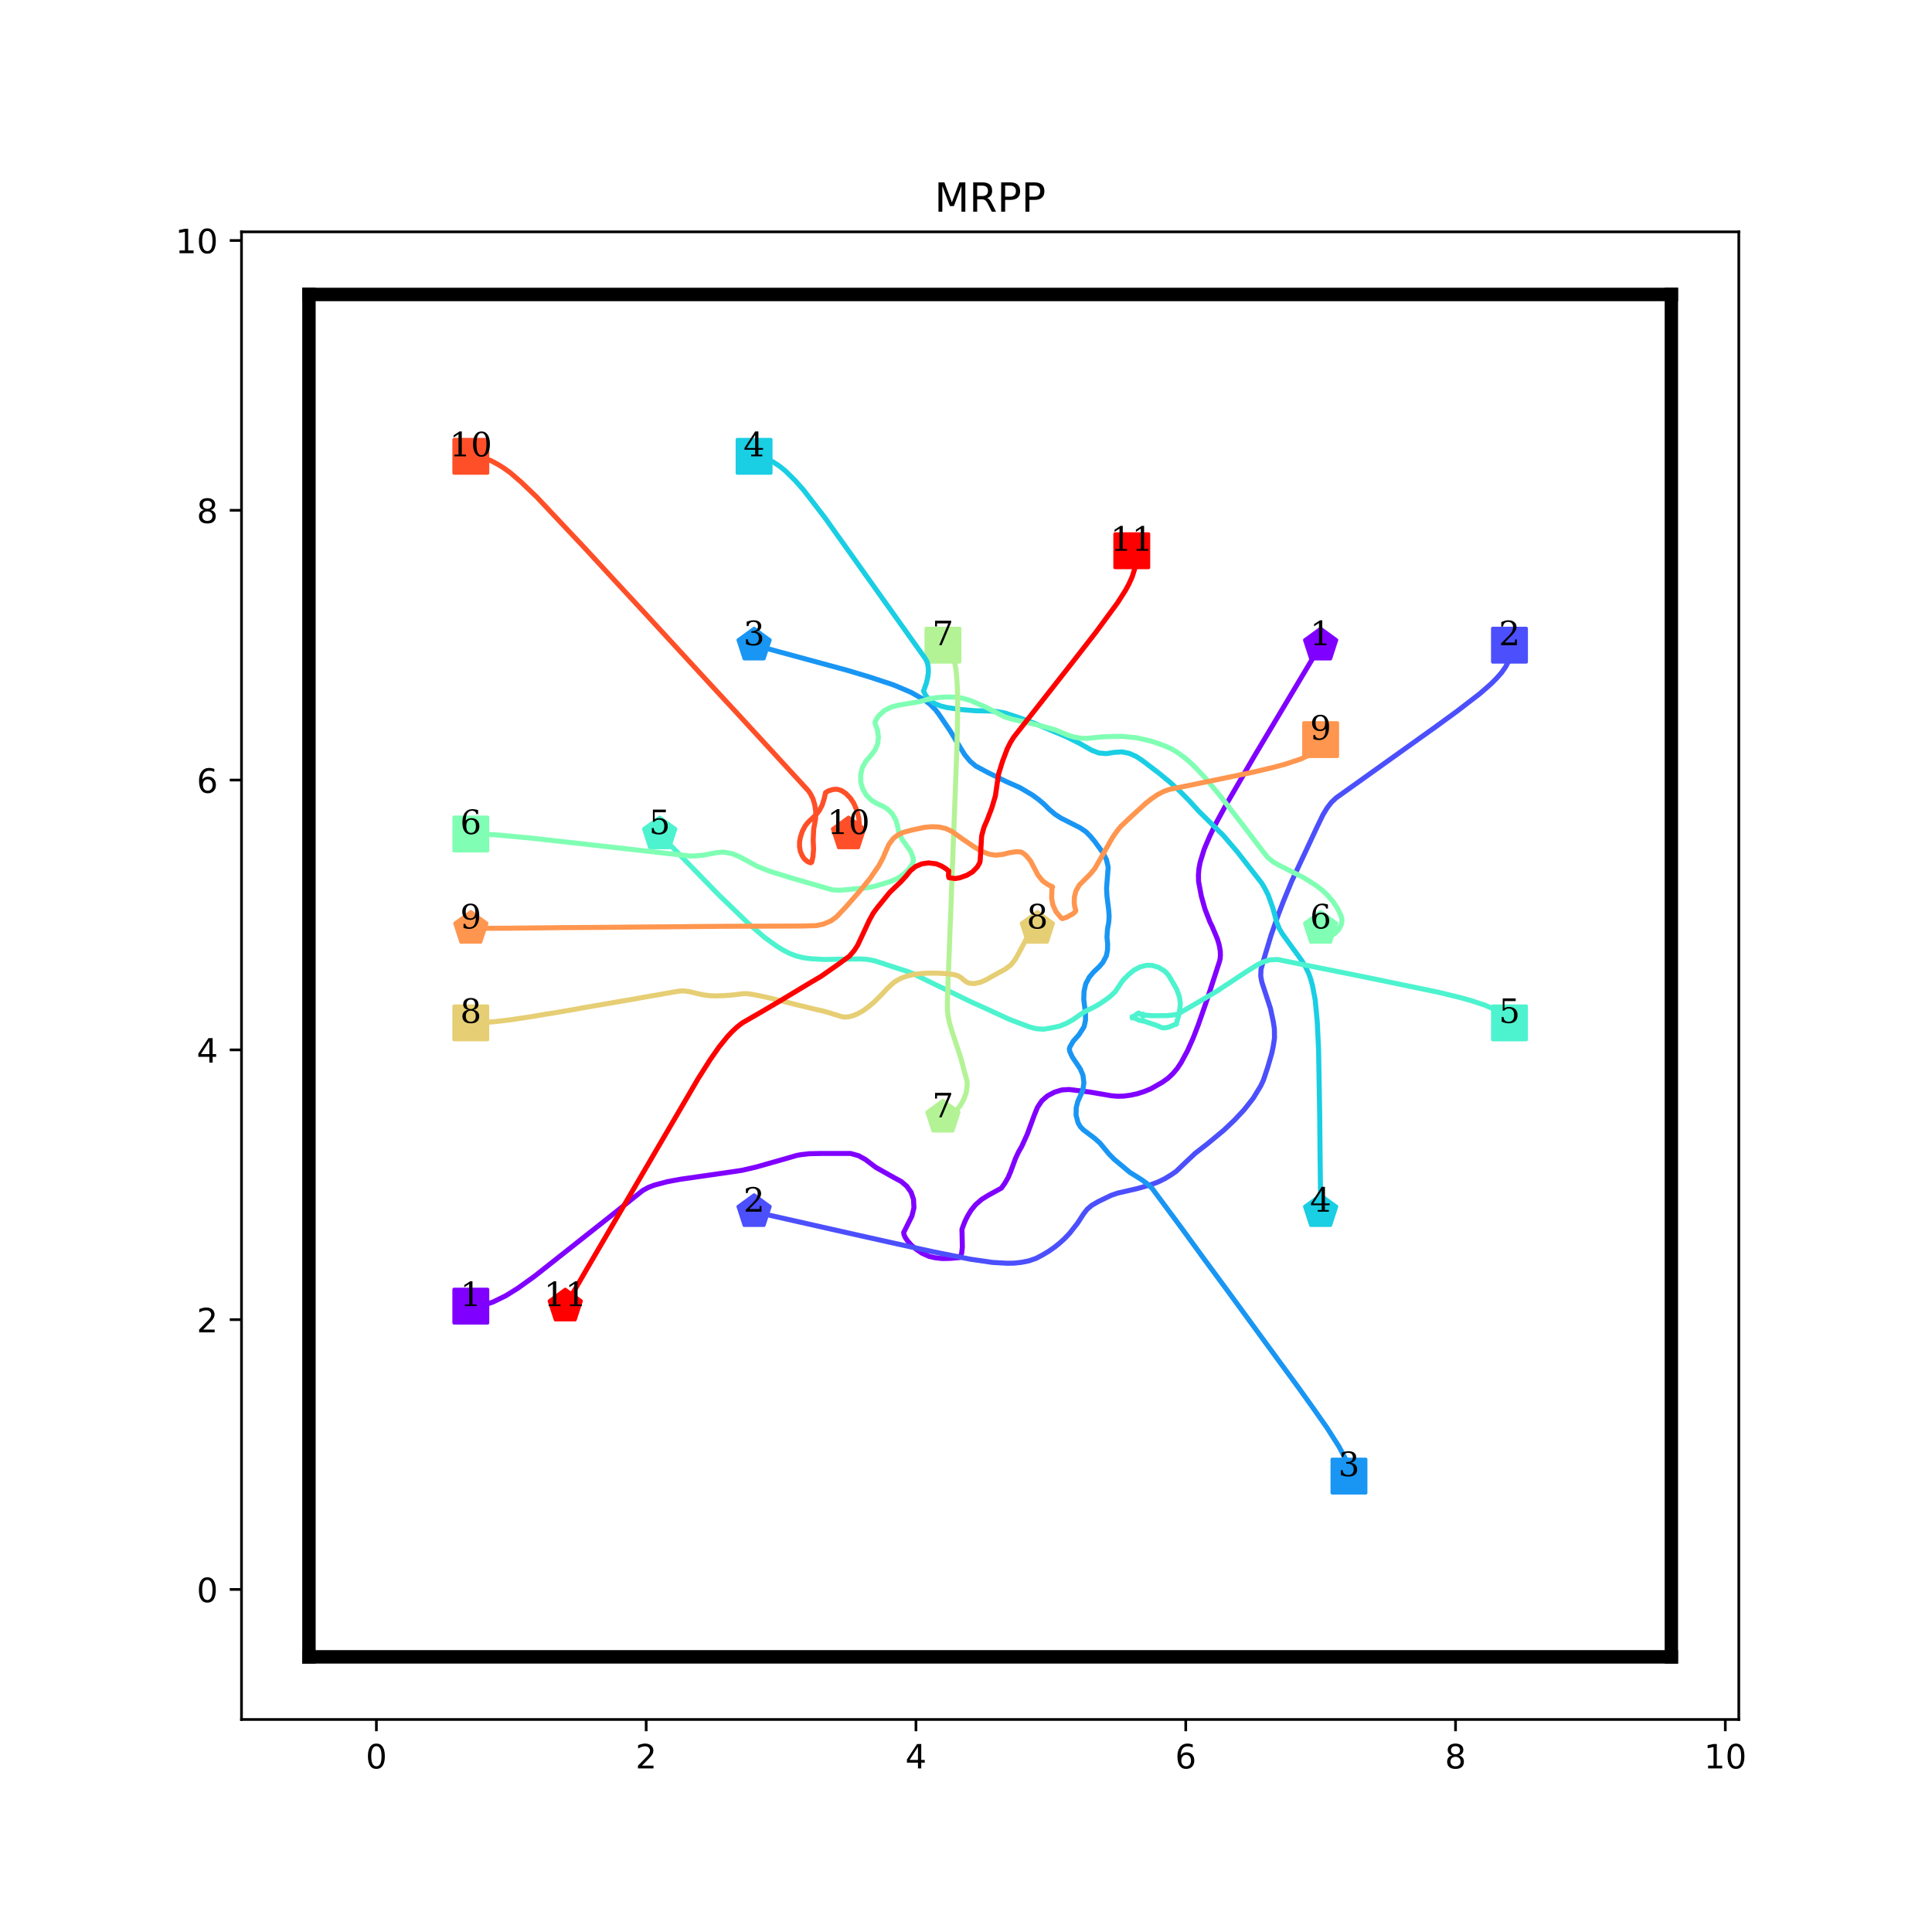 <?xml version="1.0" encoding="utf-8" standalone="no"?>
<!DOCTYPE svg PUBLIC "-//W3C//DTD SVG 1.1//EN"
  "http://www.w3.org/Graphics/SVG/1.1/DTD/svg11.dtd">
<!-- Created with matplotlib (http://matplotlib.org/) -->
<svg height="576pt" version="1.1" viewBox="0 0 576 576" width="576pt" xmlns="http://www.w3.org/2000/svg" xmlns:xlink="http://www.w3.org/1999/xlink">
 <defs>
  <style type="text/css">
*{stroke-linecap:butt;stroke-linejoin:round;}
  </style>
 </defs>
 <g id="figure_1">
  <g id="patch_1">
   <path d="M 0 576 
L 576 576 
L 576 0 
L 0 0 
z
" style="fill:#ffffff;"/>
  </g>
  <g id="axes_1">
   <g id="patch_2">
    <path d="M 72 512.64 
L 518.4 512.64 
L 518.4 69.12 
L 72 69.12 
z
" style="fill:#ffffff;"/>
   </g>
   <g id="matplotlib.axis_1">
    <g id="xtick_1">
     <g id="line2d_1">
      <defs>
       <path d="M 0 0 
L 0 3.5 
" id="me607448fb9" style="stroke:#000000;stroke-width:0.8;"/>
      </defs>
      <g>
       <use style="stroke:#000000;stroke-width:0.8;" x="112.216" xlink:href="#me607448fb9" y="512.64"/>
      </g>
     </g>
     <g id="text_1">
      <!-- 0 -->
      <defs>
       <path d="M 31.781 66.406 
Q 24.172 66.406 20.328 58.906 
Q 16.5 51.422 16.5 36.375 
Q 16.5 21.391 20.328 13.891 
Q 24.172 6.391 31.781 6.391 
Q 39.453 6.391 43.281 13.891 
Q 47.125 21.391 47.125 36.375 
Q 47.125 51.422 43.281 58.906 
Q 39.453 66.406 31.781 66.406 
z
M 31.781 74.219 
Q 44.047 74.219 50.516 64.516 
Q 56.984 54.828 56.984 36.375 
Q 56.984 17.969 50.516 8.266 
Q 44.047 -1.422 31.781 -1.422 
Q 19.531 -1.422 13.062 8.266 
Q 6.594 17.969 6.594 36.375 
Q 6.594 54.828 13.062 64.516 
Q 19.531 74.219 31.781 74.219 
z
" id="DejaVuSans-30"/>
      </defs>
      <g transform="translate(109.035 527.238)scale(0.1 -0.1)">
       <use xlink:href="#DejaVuSans-30"/>
      </g>
     </g>
    </g>
    <g id="xtick_2">
     <g id="line2d_2">
      <g>
       <use style="stroke:#000000;stroke-width:0.8;" x="192.649" xlink:href="#me607448fb9" y="512.64"/>
      </g>
     </g>
     <g id="text_2">
      <!-- 2 -->
      <defs>
       <path d="M 19.188 8.297 
L 53.609 8.297 
L 53.609 0 
L 7.328 0 
L 7.328 8.297 
Q 12.938 14.109 22.625 23.891 
Q 32.328 33.688 34.812 36.531 
Q 39.547 41.844 41.422 45.531 
Q 43.312 49.219 43.312 52.781 
Q 43.312 58.594 39.234 62.25 
Q 35.156 65.922 28.609 65.922 
Q 23.969 65.922 18.812 64.312 
Q 13.672 62.703 7.812 59.422 
L 7.812 69.391 
Q 13.766 71.781 18.938 73 
Q 24.125 74.219 28.422 74.219 
Q 39.75 74.219 46.484 68.547 
Q 53.219 62.891 53.219 53.422 
Q 53.219 48.922 51.531 44.891 
Q 49.859 40.875 45.406 35.406 
Q 44.188 33.984 37.641 27.219 
Q 31.109 20.453 19.188 8.297 
z
" id="DejaVuSans-32"/>
      </defs>
      <g transform="translate(189.467 527.238)scale(0.1 -0.1)">
       <use xlink:href="#DejaVuSans-32"/>
      </g>
     </g>
    </g>
    <g id="xtick_3">
     <g id="line2d_3">
      <g>
       <use style="stroke:#000000;stroke-width:0.8;" x="273.081" xlink:href="#me607448fb9" y="512.64"/>
      </g>
     </g>
     <g id="text_3">
      <!-- 4 -->
      <defs>
       <path d="M 37.797 64.312 
L 12.891 25.391 
L 37.797 25.391 
z
M 35.203 72.906 
L 47.609 72.906 
L 47.609 25.391 
L 58.016 25.391 
L 58.016 17.188 
L 47.609 17.188 
L 47.609 0 
L 37.797 0 
L 37.797 17.188 
L 4.891 17.188 
L 4.891 26.703 
z
" id="DejaVuSans-34"/>
      </defs>
      <g transform="translate(269.9 527.238)scale(0.1 -0.1)">
       <use xlink:href="#DejaVuSans-34"/>
      </g>
     </g>
    </g>
    <g id="xtick_4">
     <g id="line2d_4">
      <g>
       <use style="stroke:#000000;stroke-width:0.8;" x="353.514" xlink:href="#me607448fb9" y="512.64"/>
      </g>
     </g>
     <g id="text_4">
      <!-- 6 -->
      <defs>
       <path d="M 33.016 40.375 
Q 26.375 40.375 22.484 35.828 
Q 18.609 31.297 18.609 23.391 
Q 18.609 15.531 22.484 10.953 
Q 26.375 6.391 33.016 6.391 
Q 39.656 6.391 43.531 10.953 
Q 47.406 15.531 47.406 23.391 
Q 47.406 31.297 43.531 35.828 
Q 39.656 40.375 33.016 40.375 
z
M 52.594 71.297 
L 52.594 62.312 
Q 48.875 64.062 45.094 64.984 
Q 41.312 65.922 37.594 65.922 
Q 27.828 65.922 22.672 59.328 
Q 17.531 52.734 16.797 39.406 
Q 19.672 43.656 24.016 45.922 
Q 28.375 48.188 33.594 48.188 
Q 44.578 48.188 50.953 41.516 
Q 57.328 34.859 57.328 23.391 
Q 57.328 12.156 50.688 5.359 
Q 44.047 -1.422 33.016 -1.422 
Q 20.359 -1.422 13.672 8.266 
Q 6.984 17.969 6.984 36.375 
Q 6.984 53.656 15.188 63.938 
Q 23.391 74.219 37.203 74.219 
Q 40.922 74.219 44.703 73.484 
Q 48.484 72.75 52.594 71.297 
z
" id="DejaVuSans-36"/>
      </defs>
      <g transform="translate(350.332 527.238)scale(0.1 -0.1)">
       <use xlink:href="#DejaVuSans-36"/>
      </g>
     </g>
    </g>
    <g id="xtick_5">
     <g id="line2d_5">
      <g>
       <use style="stroke:#000000;stroke-width:0.8;" x="433.946" xlink:href="#me607448fb9" y="512.64"/>
      </g>
     </g>
     <g id="text_5">
      <!-- 8 -->
      <defs>
       <path d="M 31.781 34.625 
Q 24.75 34.625 20.719 30.859 
Q 16.703 27.094 16.703 20.516 
Q 16.703 13.922 20.719 10.156 
Q 24.75 6.391 31.781 6.391 
Q 38.812 6.391 42.859 10.172 
Q 46.922 13.969 46.922 20.516 
Q 46.922 27.094 42.891 30.859 
Q 38.875 34.625 31.781 34.625 
z
M 21.922 38.812 
Q 15.578 40.375 12.031 44.719 
Q 8.5 49.078 8.5 55.328 
Q 8.5 64.062 14.719 69.141 
Q 20.953 74.219 31.781 74.219 
Q 42.672 74.219 48.875 69.141 
Q 55.078 64.062 55.078 55.328 
Q 55.078 49.078 51.531 44.719 
Q 48 40.375 41.703 38.812 
Q 48.828 37.156 52.797 32.312 
Q 56.781 27.484 56.781 20.516 
Q 56.781 9.906 50.312 4.234 
Q 43.844 -1.422 31.781 -1.422 
Q 19.734 -1.422 13.25 4.234 
Q 6.781 9.906 6.781 20.516 
Q 6.781 27.484 10.781 32.312 
Q 14.797 37.156 21.922 38.812 
z
M 18.312 54.391 
Q 18.312 48.734 21.844 45.562 
Q 25.391 42.391 31.781 42.391 
Q 38.141 42.391 41.719 45.562 
Q 45.312 48.734 45.312 54.391 
Q 45.312 60.062 41.719 63.234 
Q 38.141 66.406 31.781 66.406 
Q 25.391 66.406 21.844 63.234 
Q 18.312 60.062 18.312 54.391 
z
" id="DejaVuSans-38"/>
      </defs>
      <g transform="translate(430.765 527.238)scale(0.1 -0.1)">
       <use xlink:href="#DejaVuSans-38"/>
      </g>
     </g>
    </g>
    <g id="xtick_6">
     <g id="line2d_6">
      <g>
       <use style="stroke:#000000;stroke-width:0.8;" x="514.378" xlink:href="#me607448fb9" y="512.64"/>
      </g>
     </g>
     <g id="text_6">
      <!-- 10 -->
      <defs>
       <path d="M 12.406 8.297 
L 28.516 8.297 
L 28.516 63.922 
L 10.984 60.406 
L 10.984 69.391 
L 28.422 72.906 
L 38.281 72.906 
L 38.281 8.297 
L 54.391 8.297 
L 54.391 0 
L 12.406 0 
z
" id="DejaVuSans-31"/>
      </defs>
      <g transform="translate(508.016 527.238)scale(0.1 -0.1)">
       <use xlink:href="#DejaVuSans-31"/>
       <use x="63.623" xlink:href="#DejaVuSans-30"/>
      </g>
     </g>
    </g>
   </g>
   <g id="matplotlib.axis_2">
    <g id="ytick_1">
     <g id="line2d_7">
      <defs>
       <path d="M 0 0 
L -3.5 0 
" id="mf059a0ec69" style="stroke:#000000;stroke-width:0.8;"/>
      </defs>
      <g>
       <use style="stroke:#000000;stroke-width:0.8;" x="72" xlink:href="#mf059a0ec69" y="473.864"/>
      </g>
     </g>
     <g id="text_7">
      <!-- 0 -->
      <g transform="translate(58.638 477.663)scale(0.1 -0.1)">
       <use xlink:href="#DejaVuSans-30"/>
      </g>
     </g>
    </g>
    <g id="ytick_2">
     <g id="line2d_8">
      <g>
       <use style="stroke:#000000;stroke-width:0.8;" x="72" xlink:href="#mf059a0ec69" y="393.431"/>
      </g>
     </g>
     <g id="text_8">
      <!-- 2 -->
      <g transform="translate(58.638 397.231)scale(0.1 -0.1)">
       <use xlink:href="#DejaVuSans-32"/>
      </g>
     </g>
    </g>
    <g id="ytick_3">
     <g id="line2d_9">
      <g>
       <use style="stroke:#000000;stroke-width:0.8;" x="72" xlink:href="#mf059a0ec69" y="312.999"/>
      </g>
     </g>
     <g id="text_9">
      <!-- 4 -->
      <g transform="translate(58.638 316.798)scale(0.1 -0.1)">
       <use xlink:href="#DejaVuSans-34"/>
      </g>
     </g>
    </g>
    <g id="ytick_4">
     <g id="line2d_10">
      <g>
       <use style="stroke:#000000;stroke-width:0.8;" x="72" xlink:href="#mf059a0ec69" y="232.566"/>
      </g>
     </g>
     <g id="text_10">
      <!-- 6 -->
      <g transform="translate(58.638 236.366)scale(0.1 -0.1)">
       <use xlink:href="#DejaVuSans-36"/>
      </g>
     </g>
    </g>
    <g id="ytick_5">
     <g id="line2d_11">
      <g>
       <use style="stroke:#000000;stroke-width:0.8;" x="72" xlink:href="#mf059a0ec69" y="152.134"/>
      </g>
     </g>
     <g id="text_11">
      <!-- 8 -->
      <g transform="translate(58.638 155.933)scale(0.1 -0.1)">
       <use xlink:href="#DejaVuSans-38"/>
      </g>
     </g>
    </g>
    <g id="ytick_6">
     <g id="line2d_12">
      <g>
       <use style="stroke:#000000;stroke-width:0.8;" x="72" xlink:href="#mf059a0ec69" y="71.702"/>
      </g>
     </g>
     <g id="text_12">
      <!-- 10 -->
      <g transform="translate(52.275 75.501)scale(0.1 -0.1)">
       <use xlink:href="#DejaVuSans-31"/>
       <use x="63.623" xlink:href="#DejaVuSans-30"/>
      </g>
     </g>
    </g>
   </g>
   <g id="line2d_13">
    <path clip-path="url(#p60b4ac6812)" d="M 140.368 389.41 
" style="fill:none;stroke:#1f77b4;stroke-linecap:square;stroke-width:1.5;"/>
    <defs>
     <path d="M -5 5 
L 5 5 
L 5 -5 
L -5 -5 
z
" id="md148c76991" style="stroke:#8000ff;stroke-linejoin:miter;"/>
    </defs>
    <g clip-path="url(#p60b4ac6812)">
     <use style="fill:#8000ff;stroke:#8000ff;stroke-linejoin:miter;" x="140.368" xlink:href="#md148c76991" y="389.41"/>
    </g>
   </g>
   <g id="line2d_14">
    <path clip-path="url(#p60b4ac6812)" d="M 393.73 192.35 
" style="fill:none;stroke:#ff7f0e;stroke-linecap:square;stroke-width:1.5;"/>
    <defs>
     <path d="M 0 -5 
L -4.755 -1.545 
L -2.939 4.045 
L 2.939 4.045 
L 4.755 -1.545 
z
" id="m4283ac818e" style="stroke:#8000ff;stroke-linejoin:miter;"/>
    </defs>
    <g clip-path="url(#p60b4ac6812)">
     <use style="fill:#8000ff;stroke:#8000ff;stroke-linejoin:miter;" x="393.73" xlink:href="#m4283ac818e" y="192.35"/>
    </g>
   </g>
   <g id="line2d_15">
    <path clip-path="url(#p60b4ac6812)" d="M 450.032 192.35 
" style="fill:none;stroke:#2ca02c;stroke-linecap:square;stroke-width:1.5;"/>
    <defs>
     <path d="M -5 5 
L 5 5 
L 5 -5 
L -5 -5 
z
" id="m2e011a4ffa" style="stroke:#4c4ffc;stroke-linejoin:miter;"/>
    </defs>
    <g clip-path="url(#p60b4ac6812)">
     <use style="fill:#4c4ffc;stroke:#4c4ffc;stroke-linejoin:miter;" x="450.032" xlink:href="#m2e011a4ffa" y="192.35"/>
    </g>
   </g>
   <g id="line2d_16">
    <path clip-path="url(#p60b4ac6812)" d="M 224.822 361.258 
" style="fill:none;stroke:#d62728;stroke-linecap:square;stroke-width:1.5;"/>
    <defs>
     <path d="M 0 -5 
L -4.755 -1.545 
L -2.939 4.045 
L 2.939 4.045 
L 4.755 -1.545 
z
" id="m0a2b656eba" style="stroke:#4c4ffc;stroke-linejoin:miter;"/>
    </defs>
    <g clip-path="url(#p60b4ac6812)">
     <use style="fill:#4c4ffc;stroke:#4c4ffc;stroke-linejoin:miter;" x="224.822" xlink:href="#m0a2b656eba" y="361.258"/>
    </g>
   </g>
   <g id="line2d_17">
    <path clip-path="url(#p60b4ac6812)" d="M 402.175 440.082 
" style="fill:none;stroke:#9467bd;stroke-linecap:square;stroke-width:1.5;"/>
    <defs>
     <path d="M -5 5 
L 5 5 
L 5 -5 
L -5 -5 
z
" id="me6cccc49fe" style="stroke:#1996f3;stroke-linejoin:miter;"/>
    </defs>
    <g clip-path="url(#p60b4ac6812)">
     <use style="fill:#1996f3;stroke:#1996f3;stroke-linejoin:miter;" x="402.175" xlink:href="#me6cccc49fe" y="440.082"/>
    </g>
   </g>
   <g id="line2d_18">
    <path clip-path="url(#p60b4ac6812)" d="M 224.822 192.35 
" style="fill:none;stroke:#8c564b;stroke-linecap:square;stroke-width:1.5;"/>
    <defs>
     <path d="M 0 -5 
L -4.755 -1.545 
L -2.939 4.045 
L 2.939 4.045 
L 4.755 -1.545 
z
" id="m64ea976447" style="stroke:#1996f3;stroke-linejoin:miter;"/>
    </defs>
    <g clip-path="url(#p60b4ac6812)">
     <use style="fill:#1996f3;stroke:#1996f3;stroke-linejoin:miter;" x="224.822" xlink:href="#m64ea976447" y="192.35"/>
    </g>
   </g>
   <g id="line2d_19">
    <path clip-path="url(#p60b4ac6812)" d="M 224.822 136.048 
" style="fill:none;stroke:#e377c2;stroke-linecap:square;stroke-width:1.5;"/>
    <defs>
     <path d="M -5 5 
L 5 5 
L 5 -5 
L -5 -5 
z
" id="m150a16e4d5" style="stroke:#1acee3;stroke-linejoin:miter;"/>
    </defs>
    <g clip-path="url(#p60b4ac6812)">
     <use style="fill:#1acee3;stroke:#1acee3;stroke-linejoin:miter;" x="224.822" xlink:href="#m150a16e4d5" y="136.048"/>
    </g>
   </g>
   <g id="line2d_20">
    <path clip-path="url(#p60b4ac6812)" d="M 393.73 361.258 
" style="fill:none;stroke:#7f7f7f;stroke-linecap:square;stroke-width:1.5;"/>
    <defs>
     <path d="M 0 -5 
L -4.755 -1.545 
L -2.939 4.045 
L 2.939 4.045 
L 4.755 -1.545 
z
" id="mdcc438bd5d" style="stroke:#1acee3;stroke-linejoin:miter;"/>
    </defs>
    <g clip-path="url(#p60b4ac6812)">
     <use style="fill:#1acee3;stroke:#1acee3;stroke-linejoin:miter;" x="393.73" xlink:href="#mdcc438bd5d" y="361.258"/>
    </g>
   </g>
   <g id="line2d_21">
    <path clip-path="url(#p60b4ac6812)" d="M 450.032 304.956 
" style="fill:none;stroke:#bcbd22;stroke-linecap:square;stroke-width:1.5;"/>
    <defs>
     <path d="M -5 5 
L 5 5 
L 5 -5 
L -5 -5 
z
" id="m07196e76ed" style="stroke:#4df3ce;stroke-linejoin:miter;"/>
    </defs>
    <g clip-path="url(#p60b4ac6812)">
     <use style="fill:#4df3ce;stroke:#4df3ce;stroke-linejoin:miter;" x="450.032" xlink:href="#m07196e76ed" y="304.956"/>
    </g>
   </g>
   <g id="line2d_22">
    <path clip-path="url(#p60b4ac6812)" d="M 196.67 248.653 
" style="fill:none;stroke:#17becf;stroke-linecap:square;stroke-width:1.5;"/>
    <defs>
     <path d="M 0 -5 
L -4.755 -1.545 
L -2.939 4.045 
L 2.939 4.045 
L 4.755 -1.545 
z
" id="m3dcfcd50f4" style="stroke:#4df3ce;stroke-linejoin:miter;"/>
    </defs>
    <g clip-path="url(#p60b4ac6812)">
     <use style="fill:#4df3ce;stroke:#4df3ce;stroke-linejoin:miter;" x="196.67" xlink:href="#m3dcfcd50f4" y="248.653"/>
    </g>
   </g>
   <g id="line2d_23">
    <path clip-path="url(#p60b4ac6812)" d="M 140.368 248.653 
" style="fill:none;stroke:#1f77b4;stroke-linecap:square;stroke-width:1.5;"/>
    <defs>
     <path d="M -5 5 
L 5 5 
L 5 -5 
L -5 -5 
z
" id="mabb66ff82f" style="stroke:#80ffb4;stroke-linejoin:miter;"/>
    </defs>
    <g clip-path="url(#p60b4ac6812)">
     <use style="fill:#80ffb4;stroke:#80ffb4;stroke-linejoin:miter;" x="140.368" xlink:href="#mabb66ff82f" y="248.653"/>
    </g>
   </g>
   <g id="line2d_24">
    <path clip-path="url(#p60b4ac6812)" d="M 393.73 276.804 
" style="fill:none;stroke:#ff7f0e;stroke-linecap:square;stroke-width:1.5;"/>
    <defs>
     <path d="M 0 -5 
L -4.755 -1.545 
L -2.939 4.045 
L 2.939 4.045 
L 4.755 -1.545 
z
" id="mb12ff9859c" style="stroke:#80ffb4;stroke-linejoin:miter;"/>
    </defs>
    <g clip-path="url(#p60b4ac6812)">
     <use style="fill:#80ffb4;stroke:#80ffb4;stroke-linejoin:miter;" x="393.73" xlink:href="#mb12ff9859c" y="276.804"/>
    </g>
   </g>
   <g id="line2d_25">
    <path clip-path="url(#p60b4ac6812)" d="M 281.124 192.35 
" style="fill:none;stroke:#2ca02c;stroke-linecap:square;stroke-width:1.5;"/>
    <defs>
     <path d="M -5 5 
L 5 5 
L 5 -5 
L -5 -5 
z
" id="mf9b65318f3" style="stroke:#b3f396;stroke-linejoin:miter;"/>
    </defs>
    <g clip-path="url(#p60b4ac6812)">
     <use style="fill:#b3f396;stroke:#b3f396;stroke-linejoin:miter;" x="281.124" xlink:href="#mf9b65318f3" y="192.35"/>
    </g>
   </g>
   <g id="line2d_26">
    <path clip-path="url(#p60b4ac6812)" d="M 281.124 333.107 
" style="fill:none;stroke:#d62728;stroke-linecap:square;stroke-width:1.5;"/>
    <defs>
     <path d="M 0 -5 
L -4.755 -1.545 
L -2.939 4.045 
L 2.939 4.045 
L 4.755 -1.545 
z
" id="mbf60ac956f" style="stroke:#b3f396;stroke-linejoin:miter;"/>
    </defs>
    <g clip-path="url(#p60b4ac6812)">
     <use style="fill:#b3f396;stroke:#b3f396;stroke-linejoin:miter;" x="281.124" xlink:href="#mbf60ac956f" y="333.107"/>
    </g>
   </g>
   <g id="line2d_27">
    <path clip-path="url(#p60b4ac6812)" d="M 140.368 304.956 
" style="fill:none;stroke:#9467bd;stroke-linecap:square;stroke-width:1.5;"/>
    <defs>
     <path d="M -5 5 
L 5 5 
L 5 -5 
L -5 -5 
z
" id="m7392b7c42a" style="stroke:#e6ce74;stroke-linejoin:miter;"/>
    </defs>
    <g clip-path="url(#p60b4ac6812)">
     <use style="fill:#e6ce74;stroke:#e6ce74;stroke-linejoin:miter;" x="140.368" xlink:href="#m7392b7c42a" y="304.956"/>
    </g>
   </g>
   <g id="line2d_28">
    <path clip-path="url(#p60b4ac6812)" d="M 309.276 276.804 
" style="fill:none;stroke:#8c564b;stroke-linecap:square;stroke-width:1.5;"/>
    <defs>
     <path d="M 0 -5 
L -4.755 -1.545 
L -2.939 4.045 
L 2.939 4.045 
L 4.755 -1.545 
z
" id="m43bfac35a0" style="stroke:#e6ce74;stroke-linejoin:miter;"/>
    </defs>
    <g clip-path="url(#p60b4ac6812)">
     <use style="fill:#e6ce74;stroke:#e6ce74;stroke-linejoin:miter;" x="309.276" xlink:href="#m43bfac35a0" y="276.804"/>
    </g>
   </g>
   <g id="line2d_29">
    <path clip-path="url(#p60b4ac6812)" d="M 393.73 220.502 
" style="fill:none;stroke:#e377c2;stroke-linecap:square;stroke-width:1.5;"/>
    <defs>
     <path d="M -5 5 
L 5 5 
L 5 -5 
L -5 -5 
z
" id="m6cd14cd835" style="stroke:#ff964f;stroke-linejoin:miter;"/>
    </defs>
    <g clip-path="url(#p60b4ac6812)">
     <use style="fill:#ff964f;stroke:#ff964f;stroke-linejoin:miter;" x="393.73" xlink:href="#m6cd14cd835" y="220.502"/>
    </g>
   </g>
   <g id="line2d_30">
    <path clip-path="url(#p60b4ac6812)" d="M 140.368 276.804 
" style="fill:none;stroke:#7f7f7f;stroke-linecap:square;stroke-width:1.5;"/>
    <defs>
     <path d="M 0 -5 
L -4.755 -1.545 
L -2.939 4.045 
L 2.939 4.045 
L 4.755 -1.545 
z
" id="mc0183c7578" style="stroke:#ff964f;stroke-linejoin:miter;"/>
    </defs>
    <g clip-path="url(#p60b4ac6812)">
     <use style="fill:#ff964f;stroke:#ff964f;stroke-linejoin:miter;" x="140.368" xlink:href="#mc0183c7578" y="276.804"/>
    </g>
   </g>
   <g id="line2d_31">
    <path clip-path="url(#p60b4ac6812)" d="M 140.368 136.048 
" style="fill:none;stroke:#bcbd22;stroke-linecap:square;stroke-width:1.5;"/>
    <defs>
     <path d="M -5 5 
L 5 5 
L 5 -5 
L -5 -5 
z
" id="mbe418e95db" style="stroke:#ff4f28;stroke-linejoin:miter;"/>
    </defs>
    <g clip-path="url(#p60b4ac6812)">
     <use style="fill:#ff4f28;stroke:#ff4f28;stroke-linejoin:miter;" x="140.368" xlink:href="#mbe418e95db" y="136.048"/>
    </g>
   </g>
   <g id="line2d_32">
    <path clip-path="url(#p60b4ac6812)" d="M 252.973 248.653 
" style="fill:none;stroke:#17becf;stroke-linecap:square;stroke-width:1.5;"/>
    <defs>
     <path d="M 0 -5 
L -4.755 -1.545 
L -2.939 4.045 
L 2.939 4.045 
L 4.755 -1.545 
z
" id="maa8086bb12" style="stroke:#ff4f28;stroke-linejoin:miter;"/>
    </defs>
    <g clip-path="url(#p60b4ac6812)">
     <use style="fill:#ff4f28;stroke:#ff4f28;stroke-linejoin:miter;" x="252.973" xlink:href="#maa8086bb12" y="248.653"/>
    </g>
   </g>
   <g id="line2d_33">
    <path clip-path="url(#p60b4ac6812)" d="M 337.427 164.199 
" style="fill:none;stroke:#1f77b4;stroke-linecap:square;stroke-width:1.5;"/>
    <defs>
     <path d="M -5 5 
L 5 5 
L 5 -5 
L -5 -5 
z
" id="mc4f2cdd936" style="stroke:#ff0000;stroke-linejoin:miter;"/>
    </defs>
    <g clip-path="url(#p60b4ac6812)">
     <use style="fill:#ff0000;stroke:#ff0000;stroke-linejoin:miter;" x="337.427" xlink:href="#mc4f2cdd936" y="164.199"/>
    </g>
   </g>
   <g id="line2d_34">
    <path clip-path="url(#p60b4ac6812)" d="M 168.519 389.41 
" style="fill:none;stroke:#ff7f0e;stroke-linecap:square;stroke-width:1.5;"/>
    <defs>
     <path d="M 0 -5 
L -4.755 -1.545 
L -2.939 4.045 
L 2.939 4.045 
L 4.755 -1.545 
z
" id="mbfe9adbfce" style="stroke:#ff0000;stroke-linejoin:miter;"/>
    </defs>
    <g clip-path="url(#p60b4ac6812)">
     <use style="fill:#ff0000;stroke:#ff0000;stroke-linejoin:miter;" x="168.519" xlink:href="#mbfe9adbfce" y="389.41"/>
    </g>
   </g>
   <g id="line2d_35"/>
   <g id="line2d_36">
    <path clip-path="url(#p60b4ac6812)" d="M 92.108 493.972 
L 92.108 87.788 
" style="fill:none;stroke:#000000;stroke-linecap:square;stroke-width:4;"/>
   </g>
   <g id="line2d_37">
    <path clip-path="url(#p60b4ac6812)" d="M 92.108 87.788 
L 498.292 87.788 
" style="fill:none;stroke:#000000;stroke-linecap:square;stroke-width:4;"/>
   </g>
   <g id="line2d_38">
    <path clip-path="url(#p60b4ac6812)" d="M 498.292 87.788 
L 498.292 493.972 
" style="fill:none;stroke:#000000;stroke-linecap:square;stroke-width:4;"/>
   </g>
   <g id="line2d_39">
    <path clip-path="url(#p60b4ac6812)" d="M 498.292 493.972 
L 92.108 493.972 
" style="fill:none;stroke:#000000;stroke-linecap:square;stroke-width:4;"/>
   </g>
   <g id="line2d_40">
    <path clip-path="url(#p60b4ac6812)" d="M 140.368 389.41 
L 141.091 389.41 
L 142.982 389.289 
L 144.992 388.847 
L 147.003 388.163 
L 150.784 386.313 
L 154.403 384.061 
L 159.39 380.482 
L 181.469 363.028 
L 191.603 354.944 
L 193.292 354.019 
L 195.062 353.336 
L 199.003 352.29 
L 202.944 351.566 
L 213.038 350.118 
L 219.392 349.194 
L 221.242 348.912 
L 225.385 347.947 
L 233.629 345.614 
L 237.49 344.488 
L 238.817 344.247 
L 241.23 343.965 
L 245.01 343.885 
L 249.273 343.885 
L 253.576 343.885 
L 255.989 344.569 
L 257.96 345.654 
L 261.097 348.027 
L 266.687 351.164 
L 268.698 352.25 
L 270.346 353.658 
L 271.633 355.467 
L 272.357 357.599 
L 272.478 360.092 
L 271.875 362.545 
L 269.421 367.452 
L 269.502 368.015 
L 269.864 368.899 
L 270.507 369.865 
L 271.714 371.232 
L 273.081 372.398 
L 274.851 373.605 
L 276.982 374.57 
L 278.752 374.972 
L 280.843 375.213 
L 283.216 375.173 
L 286.071 374.932 
L 286.393 374.53 
L 286.714 373.565 
L 286.915 371.835 
L 286.835 368.216 
L 286.795 366.486 
L 287.438 364.757 
L 287.84 363.792 
L 288.564 362.384 
L 289.489 360.856 
L 290.857 359.167 
L 292.707 357.558 
L 294.597 356.392 
L 298.538 354.221 
L 299.503 352.893 
L 300.549 351.084 
L 301.273 349.395 
L 302.761 345.373 
L 303.686 343.402 
L 304.611 341.794 
L 306.259 338.174 
L 308.391 332.383 
L 309.316 330.131 
L 310.603 328.201 
L 312.292 326.713 
L 314.464 325.587 
L 316.595 324.943 
L 318.807 324.822 
L 324.96 325.587 
L 331.274 326.672 
L 333.124 326.833 
L 334.974 326.793 
L 337.065 326.512 
L 339.116 326.069 
L 341.127 325.426 
L 343.098 324.621 
L 346.556 322.651 
L 348.285 321.404 
L 349.613 320.157 
L 350.98 318.549 
L 352.146 316.779 
L 354.036 313.28 
L 355.766 309.379 
L 357.213 305.639 
L 359.948 297.797 
L 363.568 286.657 
L 363.769 285.853 
L 363.849 284.767 
L 363.809 283.561 
L 363.487 281.751 
L 362.964 279.981 
L 361.436 276.322 
L 360.712 274.834 
L 359.224 270.973 
L 358.138 267.072 
L 357.334 262.769 
L 357.294 260.838 
L 357.455 258.948 
L 357.817 257.058 
L 359.023 253.157 
L 360.712 249.176 
L 362.602 245.315 
L 365.538 239.926 
L 373.903 225.529 
L 392.322 194.683 
L 392.322 194.683 
" style="fill:none;stroke:#8000ff;stroke-linecap:square;stroke-width:1.5;"/>
   </g>
   <g id="line2d_41">
    <path clip-path="url(#p60b4ac6812)" d="M 450.032 192.35 
L 450.274 192.431 
L 450.475 192.833 
L 450.595 193.758 
L 450.475 194.924 
L 449.872 196.935 
L 448.866 198.825 
L 447.66 200.554 
L 446.051 202.364 
L 444.523 203.892 
L 441.265 206.748 
L 434.268 212.137 
L 427.753 216.882 
L 398.355 237.875 
L 396.907 239.242 
L 395.62 240.931 
L 394.413 242.942 
L 392.563 246.763 
L 388.823 254.766 
L 385.083 262.769 
L 382.63 268.721 
L 381.102 272.702 
L 378.97 278.775 
L 377.04 285.169 
L 375.954 288.99 
L 375.874 291.001 
L 376.195 292.77 
L 378.769 300.653 
L 379.614 304.594 
L 379.936 306.725 
L 379.976 309.46 
L 379.614 311.873 
L 379.171 314.004 
L 377.965 318.147 
L 376.678 322.007 
L 375.874 323.737 
L 373.622 327.437 
L 370.927 330.855 
L 367.991 333.992 
L 364.854 336.968 
L 359.908 341.07 
L 356.329 343.845 
L 353.594 346.419 
L 350.698 349.194 
L 349.13 350.279 
L 347.28 351.405 
L 345.309 352.371 
L 343.299 353.135 
L 339.156 354.341 
L 333.204 355.709 
L 331.234 356.392 
L 327.413 358.242 
L 325.483 359.368 
L 324.115 360.534 
L 323.03 361.942 
L 321.26 364.677 
L 318.887 367.693 
L 317.399 369.261 
L 315.992 370.548 
L 314.504 371.755 
L 312.734 373.002 
L 310.643 374.248 
L 308.874 375.173 
L 306.782 375.897 
L 304.611 376.339 
L 302.439 376.581 
L 300.267 376.621 
L 295.964 376.38 
L 289.288 375.414 
L 278.229 373.203 
L 265.923 370.508 
L 251.525 367.291 
L 227.999 361.982 
L 227.999 361.982 
" style="fill:none;stroke:#4c4ffc;stroke-linecap:square;stroke-width:1.5;"/>
   </g>
   <g id="line2d_42">
    <path clip-path="url(#p60b4ac6812)" d="M 402.175 440.082 
L 401.974 440.163 
L 401.894 440.203 
L 402.054 439.921 
L 402.296 439.238 
L 402.296 438.272 
L 401.894 436.744 
L 401.089 434.854 
L 399.239 431.355 
L 395.66 425.725 
L 391.96 420.457 
L 387.134 413.7 
L 381.906 406.582 
L 366.222 385.147 
L 358.742 375.012 
L 352.267 366.125 
L 343.459 354.261 
L 341.931 352.853 
L 340.443 351.767 
L 336.784 349.475 
L 332.118 345.574 
L 330.59 344.006 
L 327.896 340.748 
L 326.368 339.381 
L 322.989 336.847 
L 322.064 335.882 
L 321.421 334.756 
L 320.818 332.504 
L 320.858 330.252 
L 321.341 328.362 
L 322.829 325.064 
L 323.15 322.812 
L 322.869 320.56 
L 322.064 318.669 
L 319.692 315.13 
L 318.968 313.562 
L 318.807 312.758 
L 318.968 312.154 
L 320.013 310.345 
L 321.622 308.575 
L 322.949 306.524 
L 322.949 306.524 
L 323.231 306.001 
L 323.633 304.151 
L 323.633 302.1 
L 323.11 298.038 
L 323.19 295.545 
L 323.713 293.293 
L 324.759 291.322 
L 326.006 289.834 
L 327.695 288.226 
L 328.781 286.979 
L 329.826 285.008 
L 330.188 283.279 
L 330.228 281.429 
L 330.027 279.418 
L 330.188 276.965 
L 330.55 275.035 
L 330.671 273.225 
L 330.55 271.415 
L 330.027 267.152 
L 329.907 264.86 
L 330.389 258.506 
L 329.866 256.254 
L 328.74 254.122 
L 326.408 250.905 
L 325.201 249.457 
L 323.754 247.969 
L 322.024 246.803 
L 318.244 244.873 
L 316.314 243.907 
L 314.464 242.701 
L 312.815 241.293 
L 311.286 239.765 
L 309.678 238.398 
L 307.747 236.99 
L 304.088 234.819 
L 299.986 233.009 
L 294.436 230.274 
L 290.897 228.384 
L 289.208 226.936 
L 287.639 225.046 
L 285.508 221.587 
L 283.296 217.928 
L 279.998 213.062 
L 278.872 211.574 
L 277.223 209.925 
L 275.534 208.638 
L 271.633 206.426 
L 267.692 204.737 
L 265.963 204.053 
L 259.126 201.801 
L 252.691 199.871 
L 227.074 192.913 
L 227.074 192.913 
" style="fill:none;stroke:#1996f3;stroke-linecap:square;stroke-width:1.5;"/>
   </g>
   <g id="line2d_43">
    <path clip-path="url(#p60b4ac6812)" d="M 224.822 136.048 
L 225.344 136.048 
L 226.832 136.249 
L 228.763 136.852 
L 230.653 137.817 
L 232.463 139.024 
L 234.152 140.391 
L 237.047 143.246 
L 239.541 146.061 
L 245.935 154.346 
L 275.856 196.332 
L 276.298 197.136 
L 276.58 197.981 
L 276.741 198.986 
L 276.781 200.434 
L 276.58 202.002 
L 276.178 203.691 
L 275.333 206.104 
L 275.333 206.024 
L 276.017 207.391 
L 277.103 208.638 
L 278.591 209.724 
L 280.481 210.488 
L 282.25 210.93 
L 286.473 211.533 
L 290.696 211.895 
L 295.28 211.976 
L 297.452 212.177 
L 299.624 212.579 
L 303.806 213.946 
L 307.868 215.434 
L 317.761 219.577 
L 321.863 221.628 
L 325.483 223.679 
L 327.574 224.483 
L 329.866 224.684 
L 332.078 224.322 
L 334.491 224.161 
L 336.663 224.604 
L 338.674 225.488 
L 340.524 226.695 
L 345.43 230.435 
L 348.768 233.17 
L 351.744 235.864 
L 354.599 238.76 
L 357.294 241.736 
L 364.734 249.095 
L 368.916 254.002 
L 376.195 263.332 
L 377.161 264.981 
L 378.126 266.911 
L 379.493 270.732 
L 380.619 274.914 
L 381.424 276.885 
L 382.349 278.453 
L 385.204 282.394 
L 387.898 286.094 
L 389.024 287.864 
L 390.11 290.076 
L 390.754 291.845 
L 391.317 293.936 
L 392.121 298.199 
L 392.724 304.634 
L 393.126 313.2 
L 393.448 332.262 
L 393.529 341.11 
L 393.73 358.805 
L 393.73 358.805 
" style="fill:none;stroke:#1acee3;stroke-linecap:square;stroke-width:1.5;"/>
   </g>
   <g id="line2d_44">
    <path clip-path="url(#p60b4ac6812)" d="M 450.032 304.956 
L 449.791 305.036 
L 449.67 305.277 
L 449.469 304.393 
L 448.786 303.387 
L 447.74 302.422 
L 446.252 301.417 
L 444.643 300.532 
L 442.753 299.687 
L 438.732 298.36 
L 435.152 297.355 
L 428.637 295.786 
L 406.317 291.162 
L 380.861 286.054 
L 378.528 286.175 
L 376.557 286.818 
L 374.909 287.622 
L 371.571 289.714 
L 362.602 295.626 
L 357.495 298.642 
L 351.141 302.342 
L 350.216 302.543 
L 348.084 302.784 
L 343.5 302.824 
L 340.966 302.623 
L 340.765 302.462 
L 340.725 302.342 
L 340.725 302.583 
L 340.845 302.985 
L 340.282 302.502 
L 339.438 302.02 
L 339.518 302.02 
L 339.036 302.261 
L 337.91 303.106 
L 337.588 303.508 
L 337.588 303.347 
L 337.507 303.106 
L 337.91 303.387 
L 339.599 304.151 
L 341.288 304.513 
L 344.746 305.68 
L 346.476 306.403 
L 347.36 306.444 
L 348.647 306.162 
L 350.779 305.237 
L 350.658 305.398 
L 351.422 302.704 
L 351.744 300.854 
L 351.905 299.084 
L 351.623 297.194 
L 350.819 294.942 
L 349.17 292.046 
L 348.326 290.679 
L 347.24 289.513 
L 345.39 288.387 
L 343.5 287.824 
L 341.851 287.783 
L 339.84 288.306 
L 338.03 289.271 
L 336.422 290.598 
L 334.733 292.328 
L 332.48 295.666 
L 330.912 297.154 
L 329.142 298.441 
L 327.333 299.607 
L 325.644 300.532 
L 323.593 301.497 
L 321.783 302.663 
L 320.054 303.91 
L 317.922 305.117 
L 315.911 305.921 
L 313.74 306.403 
L 311.085 306.846 
L 308.874 306.685 
L 306.702 306.082 
L 300.951 303.91 
L 293.43 300.451 
L 289.489 298.682 
L 276.218 292.247 
L 272.639 290.478 
L 270.668 289.674 
L 260.775 286.456 
L 258.724 286.054 
L 256.633 285.893 
L 245.613 286.054 
L 241.592 285.813 
L 239.501 285.531 
L 237.369 285.008 
L 235.318 284.204 
L 233.388 283.199 
L 231.538 282.073 
L 228.039 279.539 
L 223.334 275.517 
L 214.245 266.75 
L 198.359 250.422 
L 198.359 250.422 
" style="fill:none;stroke:#4df3ce;stroke-linecap:square;stroke-width:1.5;"/>
   </g>
   <g id="line2d_45">
    <path clip-path="url(#p60b4ac6812)" d="M 140.368 248.653 
L 143.263 248.693 
L 147.848 248.894 
L 158.264 249.859 
L 176.924 251.951 
L 205.679 255.208 
L 207.488 255.168 
L 209.62 254.967 
L 213.561 254.203 
L 215.733 254.042 
L 218.226 254.484 
L 220.478 255.409 
L 225.867 258.345 
L 229.607 259.793 
L 235.72 261.683 
L 248.147 265.302 
L 250.359 265.423 
L 258.563 264.659 
L 260.654 264.257 
L 264.475 263.131 
L 266.083 262.568 
L 267.893 261.723 
L 269.622 260.436 
L 270.869 259.19 
L 271.714 258.064 
L 272.116 257.299 
L 272.317 256.535 
L 272.196 255.61 
L 271.513 253.841 
L 268.858 250.101 
L 267.933 248.05 
L 267.571 246.2 
L 267.008 244.31 
L 265.963 242.54 
L 264.636 241.253 
L 263.55 240.529 
L 261.539 239.604 
L 259.89 238.639 
L 258.282 237.071 
L 257.196 235.14 
L 256.633 233.25 
L 256.592 230.998 
L 257.115 228.826 
L 258.201 226.896 
L 259.568 225.328 
L 260.855 223.638 
L 261.66 221.748 
L 261.901 219.738 
L 261.619 217.727 
L 260.855 215.555 
L 260.976 214.992 
L 261.861 213.504 
L 263.711 211.815 
L 265.722 210.81 
L 267.813 210.246 
L 274.328 209.161 
L 276.781 208.437 
L 278.912 208.035 
L 281.084 207.834 
L 282.974 207.793 
L 285.347 207.874 
L 287.237 208.236 
L 289.288 208.839 
L 293.792 210.769 
L 299.463 213.705 
L 301.755 214.429 
L 308.27 215.877 
L 312.694 217.043 
L 314.745 217.646 
L 318.445 219.215 
L 320.214 219.738 
L 322.024 220.059 
L 324.115 220.14 
L 328.459 219.697 
L 332.521 219.536 
L 334.652 219.536 
L 338.714 219.939 
L 342.695 220.823 
L 344.988 221.547 
L 347.28 222.392 
L 349.291 223.277 
L 350.899 224.242 
L 352.91 225.69 
L 354.559 227.057 
L 356.128 228.545 
L 359.104 231.682 
L 363.407 236.829 
L 367.227 241.696 
L 371.329 247.004 
L 376.517 253.841 
L 378.005 255.691 
L 379.614 256.978 
L 381.222 257.903 
L 388.864 261.763 
L 392.523 264.096 
L 394.253 265.423 
L 395.821 266.951 
L 397.43 268.801 
L 398.717 270.772 
L 399.642 272.622 
L 400.003 273.667 
L 400.084 274.351 
L 399.963 275.357 
L 399.521 276.442 
L 398.837 277.448 
L 397.952 278.292 
L 396.786 279.056 
L 396.786 279.056 
" style="fill:none;stroke:#80ffb4;stroke-linecap:square;stroke-width:1.5;"/>
   </g>
   <g id="line2d_46">
    <path clip-path="url(#p60b4ac6812)" d="M 281.124 192.35 
L 281.325 192.39 
L 281.888 192.551 
L 282.451 192.873 
L 283.256 193.718 
L 283.939 195.005 
L 284.583 197.297 
L 285.025 199.71 
L 285.226 201.841 
L 285.387 204.254 
L 285.468 206.144 
L 285.508 208.557 
L 285.508 210.729 
L 285.508 212.861 
L 285.468 214.992 
L 285.427 217.445 
L 285.347 219.818 
L 285.307 222.231 
L 285.226 224.644 
L 285.146 226.816 
L 285.066 228.947 
L 284.985 231.078 
L 284.905 233.25 
L 284.824 235.382 
L 284.744 237.513 
L 284.663 239.645 
L 284.583 242.058 
L 284.502 243.948 
L 284.422 246.079 
L 284.342 247.969 
L 284.261 250.101 
L 284.181 252.272 
L 284.1 254.404 
L 284.06 256.294 
L 283.939 258.426 
L 283.859 260.557 
L 283.779 262.97 
L 283.698 265.101 
L 283.618 267.514 
L 283.537 269.927 
L 283.457 272.099 
L 283.376 274.23 
L 283.256 276.643 
L 283.175 278.775 
L 283.095 280.947 
L 283.014 283.36 
L 282.934 285.491 
L 282.854 287.341 
L 282.773 289.513 
L 282.693 291.363 
L 282.612 293.534 
L 282.572 295.384 
L 282.492 297.395 
L 282.451 299.084 
L 282.451 301.055 
L 282.653 302.905 
L 283.095 304.996 
L 283.698 307.047 
L 284.261 308.816 
L 285.025 311.109 
L 285.789 313.401 
L 286.513 315.693 
L 287.076 317.785 
L 287.438 319.273 
L 287.76 320.358 
L 287.961 321.042 
L 288.162 321.766 
L 288.323 322.369 
L 288.363 323.656 
L 288.042 325.828 
L 287.277 327.879 
L 286.352 329.528 
L 285.025 331.217 
" style="fill:none;stroke:#b3f396;stroke-linecap:square;stroke-width:1.5;"/>
   </g>
   <g id="line2d_47">
    <path clip-path="url(#p60b4ac6812)" d="M 140.368 304.956 
L 141.373 304.956 
L 143.504 304.915 
L 145.636 304.755 
L 147.767 304.554 
L 149.899 304.312 
L 152.272 304.031 
L 154.403 303.709 
L 156.534 303.387 
L 158.626 303.066 
L 160.757 302.704 
L 162.848 302.342 
L 164.98 302.02 
L 166.83 301.698 
L 168.961 301.336 
L 171.334 300.934 
L 173.425 300.532 
L 175.557 300.17 
L 177.648 299.808 
L 179.779 299.446 
L 181.629 299.124 
L 183.721 298.762 
L 185.571 298.441 
L 187.702 298.079 
L 189.793 297.717 
L 191.925 297.315 
L 194.298 296.912 
L 196.429 296.55 
L 198.802 296.108 
L 201.174 295.706 
L 202.743 295.465 
L 203.909 295.424 
L 205.437 295.626 
L 207.448 296.108 
L 209.781 296.631 
L 211.872 296.872 
L 213.722 296.912 
L 215.853 296.832 
L 217.703 296.711 
L 219.835 296.47 
L 221.443 296.269 
L 222.409 296.229 
L 223.575 296.349 
L 225.224 296.631 
L 227.597 297.114 
L 229.728 297.596 
L 232.061 298.199 
L 233.87 298.642 
L 235.72 299.084 
L 237.53 299.567 
L 239.621 300.049 
L 241.672 300.572 
L 243.763 301.055 
L 245.211 301.376 
L 246.217 301.658 
L 247.101 301.899 
L 247.866 302.141 
L 248.549 302.382 
L 249.313 302.583 
L 249.917 302.784 
L 250.681 303.025 
L 251.565 303.226 
L 252.128 303.226 
L 253.214 303.106 
L 254.421 302.784 
L 255.748 302.221 
L 257.316 301.336 
L 259.005 300.09 
L 260.413 298.923 
L 261.941 297.435 
L 263.429 295.907 
L 264.515 294.701 
L 265.4 293.896 
L 266.365 293.011 
L 267.37 292.328 
L 268.738 291.604 
L 270.025 291.121 
L 271.915 290.639 
L 273.564 290.357 
L 275.856 290.156 
L 278.028 290.116 
L 279.918 290.156 
L 282.049 290.277 
L 284.462 290.558 
L 285.709 290.96 
L 286.433 291.403 
L 287.157 292.006 
L 287.8 292.529 
L 288.403 292.891 
L 289.007 293.132 
L 290.374 293.253 
L 292.345 292.851 
L 294.114 292.046 
L 295.884 291.041 
L 297.774 289.995 
L 299.624 288.99 
L 301.313 287.743 
L 302.6 286.175 
L 303.645 284.325 
L 304.651 282.435 
L 305.656 280.544 
L 306.863 278.413 
" style="fill:none;stroke:#e6ce74;stroke-linecap:square;stroke-width:1.5;"/>
   </g>
   <g id="line2d_48">
    <path clip-path="url(#p60b4ac6812)" d="M 393.73 220.502 
L 393.931 220.542 
L 394.092 220.823 
L 394.051 221.346 
L 393.69 222.271 
L 392.966 223.277 
L 391.598 224.362 
L 389.748 225.408 
L 387.778 226.293 
L 383.193 227.821 
L 379.292 228.867 
L 373.3 230.274 
L 354.64 234.135 
L 348.688 235.341 
L 346.958 235.945 
L 345.108 236.91 
L 343.339 238.116 
L 341.69 239.403 
L 337.146 243.546 
L 334.129 246.401 
L 333.043 247.728 
L 331.676 249.699 
L 326.408 258.948 
L 325 260.637 
L 321.783 263.855 
L 320.778 265.624 
L 320.335 267.354 
L 320.255 269.043 
L 320.375 270.128 
L 320.737 271.496 
L 320.536 271.858 
L 319.893 272.421 
L 318.123 273.426 
L 316.756 273.869 
L 316.635 273.828 
L 316.273 273.547 
L 314.826 271.818 
L 313.901 269.766 
L 313.539 267.836 
L 313.619 264.86 
L 313.659 264.257 
L 313.74 264.378 
L 313.82 264.458 
L 312.413 263.734 
L 310.884 262.648 
L 309.477 260.919 
L 307.225 256.656 
L 305.898 255.047 
L 304.812 254.203 
L 304.249 254.002 
L 303.042 253.921 
L 300.83 254.243 
L 299.021 254.726 
L 296.768 254.967 
L 294.838 254.645 
L 292.787 253.841 
L 290.656 252.634 
L 287.318 250.382 
L 283.819 247.889 
L 281.969 247.004 
L 279.958 246.562 
L 277.585 246.481 
L 275.494 246.682 
L 271.633 247.527 
L 269.381 248.13 
L 267.732 248.894 
L 266.325 249.98 
L 264.957 251.83 
L 263.148 255.972 
L 261.981 258.144 
L 259.367 261.924 
L 256.512 265.463 
L 252.249 270.33 
L 249.394 273.346 
L 247.745 274.552 
L 245.453 275.517 
L 243.281 275.96 
L 239.219 276.08 
L 215.934 276.161 
L 207.086 276.241 
L 198.762 276.322 
L 188.024 276.402 
L 179.739 276.483 
L 167.674 276.563 
L 152.392 276.724 
L 144.067 276.764 
L 144.067 276.764 
" style="fill:none;stroke:#ff964f;stroke-linecap:square;stroke-width:1.5;"/>
   </g>
   <g id="line2d_49">
    <path clip-path="url(#p60b4ac6812)" d="M 140.368 136.048 
L 141.172 136.048 
L 142.982 136.249 
L 144.791 136.731 
L 146.601 137.455 
L 148.531 138.501 
L 150.14 139.506 
L 152.111 140.914 
L 155.368 143.729 
L 160.033 148.193 
L 174.752 163.837 
L 183.278 173.087 
L 191.844 182.336 
L 198.762 189.857 
L 213.078 205.421 
L 218.749 211.533 
L 241.069 235.824 
L 241.672 236.749 
L 242.356 238.116 
L 242.879 239.846 
L 243.2 241.856 
L 243.16 244.068 
L 242.597 247.165 
L 242.436 250.422 
L 242.557 253.077 
L 242.396 255.248 
L 241.994 257.058 
L 241.753 257.219 
L 241.672 257.219 
L 241.27 257.098 
L 240.627 256.777 
L 239.782 256.053 
L 239.139 255.047 
L 238.616 253.801 
L 238.374 252.474 
L 238.374 251.026 
L 238.656 249.538 
L 239.219 247.808 
L 240.104 246.16 
L 240.908 245.154 
L 243.361 242.822 
L 244.246 241.696 
L 245.131 240.006 
L 245.734 238.076 
L 246.136 236.307 
L 246.981 235.784 
L 248.348 235.382 
L 249.193 235.301 
L 249.917 235.382 
L 250.882 235.703 
L 252.169 236.548 
L 253.536 237.955 
L 254.541 239.484 
L 255.507 241.736 
L 256.029 243.867 
L 256.19 245.717 
L 256.19 245.717 
" style="fill:none;stroke:#ff4f28;stroke-linecap:square;stroke-width:1.5;"/>
   </g>
   <g id="line2d_50">
    <path clip-path="url(#p60b4ac6812)" d="M 337.427 164.199 
L 337.628 164.279 
L 337.95 164.601 
L 338.312 165.204 
L 338.553 166.089 
L 338.593 167.577 
L 338.272 169.668 
L 337.548 171.961 
L 336.542 174.173 
L 335.537 176.022 
L 333.204 179.682 
L 326.85 188.329 
L 321.26 195.527 
L 302.198 219.818 
L 301.232 221.386 
L 300.307 223.236 
L 298.9 226.936 
L 297.693 230.837 
L 296.768 237.272 
L 295.683 240.891 
L 294.315 244.47 
L 293.35 246.682 
L 292.666 249.216 
L 292.224 256.616 
L 292.063 257.259 
L 291.379 258.466 
L 289.932 259.954 
L 288.243 260.959 
L 286.192 261.683 
L 284.784 261.924 
L 282.934 261.683 
L 282.854 261.562 
L 282.773 260.959 
L 282.854 259.632 
L 282.813 259.712 
L 282.17 259.109 
L 280.762 258.224 
L 279.154 257.541 
L 276.861 257.259 
L 274.851 257.541 
L 272.96 258.345 
L 271.392 259.632 
L 270.065 261.281 
L 268.577 262.89 
L 265.279 266.026 
L 261.579 270.571 
L 260.333 272.26 
L 259.206 274.311 
L 255.708 281.791 
L 254.702 283.36 
L 253.254 285.049 
L 249.957 287.462 
L 244.849 291.041 
L 240.908 293.373 
L 232.422 298.481 
L 227.114 301.618 
L 221.323 304.956 
L 219.674 306.243 
L 218.307 307.53 
L 216.859 309.058 
L 214.365 312.154 
L 211.751 315.894 
L 208.172 321.525 
L 175.155 377.988 
L 170.047 386.796 
L 170.047 386.796 
" style="fill:none;stroke:#ff0000;stroke-linecap:square;stroke-width:1.5;"/>
   </g>
   <g id="patch_3">
    <path d="M 72 512.64 
L 72 69.12 
" style="fill:none;stroke:#000000;stroke-linecap:square;stroke-linejoin:miter;stroke-width:0.8;"/>
   </g>
   <g id="patch_4">
    <path d="M 518.4 512.64 
L 518.4 69.12 
" style="fill:none;stroke:#000000;stroke-linecap:square;stroke-linejoin:miter;stroke-width:0.8;"/>
   </g>
   <g id="patch_5">
    <path d="M 72 512.64 
L 518.4 512.64 
" style="fill:none;stroke:#000000;stroke-linecap:square;stroke-linejoin:miter;stroke-width:0.8;"/>
   </g>
   <g id="patch_6">
    <path d="M 72 69.12 
L 518.4 69.12 
" style="fill:none;stroke:#000000;stroke-linecap:square;stroke-linejoin:miter;stroke-width:0.8;"/>
   </g>
   <g id="text_13">
    <!-- 1 -->
    <defs>
     <path d="M 14.203 0 
L 14.203 5.172 
L 26.906 5.172 
L 26.906 65.828 
L 12.203 56.297 
L 12.203 62.703 
L 29.984 74.219 
L 36.719 74.219 
L 36.719 5.172 
L 49.422 5.172 
L 49.422 0 
z
" id="DejaVuSerif-31"/>
    </defs>
    <g transform="translate(137.186 389.41)scale(0.1 -0.1)">
     <use xlink:href="#DejaVuSerif-31"/>
    </g>
   </g>
   <g id="text_14">
    <!-- 1 -->
    <g transform="translate(390.548 192.35)scale(0.1 -0.1)">
     <use xlink:href="#DejaVuSerif-31"/>
    </g>
   </g>
   <g id="text_15">
    <!-- 2 -->
    <defs>
     <path d="M 12.797 55.516 
L 7.328 55.516 
L 7.328 68.5 
Q 12.547 71.297 17.844 72.75 
Q 23.141 74.219 28.219 74.219 
Q 39.594 74.219 46.188 68.703 
Q 52.781 63.188 52.781 53.719 
Q 52.781 43.016 37.844 28.125 
Q 36.672 27 36.078 26.422 
L 17.672 8.016 
L 48.094 8.016 
L 48.094 17 
L 53.812 17 
L 53.812 0 
L 6.781 0 
L 6.781 5.328 
L 28.906 27.391 
Q 36.234 34.719 39.359 40.844 
Q 42.484 46.969 42.484 53.719 
Q 42.484 61.078 38.641 65.234 
Q 34.812 69.391 28.078 69.391 
Q 21.094 69.391 17.281 65.922 
Q 13.484 62.453 12.797 55.516 
z
" id="DejaVuSerif-32"/>
    </defs>
    <g transform="translate(446.851 192.35)scale(0.1 -0.1)">
     <use xlink:href="#DejaVuSerif-32"/>
    </g>
   </g>
   <g id="text_16">
    <!-- 2 -->
    <g transform="translate(221.64 361.258)scale(0.1 -0.1)">
     <use xlink:href="#DejaVuSerif-32"/>
    </g>
   </g>
   <g id="text_17">
    <!-- 3 -->
    <defs>
     <path d="M 9.719 69.828 
Q 15.438 71.969 20.672 73.094 
Q 25.922 74.219 30.516 74.219 
Q 41.219 74.219 47.219 69.594 
Q 53.219 64.984 53.219 56.781 
Q 53.219 50.203 49.062 45.781 
Q 44.922 41.359 37.312 39.797 
Q 46.297 38.531 51.25 33.281 
Q 56.203 28.031 56.203 19.672 
Q 56.203 9.469 49.344 4.016 
Q 42.484 -1.422 29.594 -1.422 
Q 23.875 -1.422 18.422 -0.188 
Q 12.984 1.031 7.625 3.516 
L 7.625 17.672 
L 13.094 17.672 
Q 13.578 10.641 17.828 7.031 
Q 22.078 3.422 29.781 3.422 
Q 37.25 3.422 41.578 7.734 
Q 45.906 12.062 45.906 19.578 
Q 45.906 28.172 41.453 32.594 
Q 37.016 37.016 28.422 37.016 
L 23.781 37.016 
L 23.781 42 
L 26.219 42 
Q 34.766 42 39.031 45.531 
Q 43.312 49.078 43.312 56.203 
Q 43.312 62.594 39.797 65.984 
Q 36.281 69.391 29.688 69.391 
Q 23.094 69.391 19.453 66.266 
Q 15.828 63.141 15.188 56.984 
L 9.719 56.984 
z
" id="DejaVuSerif-33"/>
    </defs>
    <g transform="translate(398.994 440.082)scale(0.1 -0.1)">
     <use xlink:href="#DejaVuSerif-33"/>
    </g>
   </g>
   <g id="text_18">
    <!-- 3 -->
    <g transform="translate(221.64 192.35)scale(0.1 -0.1)">
     <use xlink:href="#DejaVuSerif-33"/>
    </g>
   </g>
   <g id="text_19">
    <!-- 4 -->
    <defs>
     <path d="M 34.906 24.703 
L 34.906 63.484 
L 10.016 24.703 
z
M 56.391 0 
L 23.188 0 
L 23.188 5.172 
L 34.906 5.172 
L 34.906 19.484 
L 3.078 19.484 
L 3.078 24.812 
L 35.016 74.219 
L 44.672 74.219 
L 44.672 24.703 
L 58.594 24.703 
L 58.594 19.484 
L 44.672 19.484 
L 44.672 5.172 
L 56.391 5.172 
z
" id="DejaVuSerif-34"/>
    </defs>
    <g transform="translate(221.64 136.048)scale(0.1 -0.1)">
     <use xlink:href="#DejaVuSerif-34"/>
    </g>
   </g>
   <g id="text_20">
    <!-- 4 -->
    <g transform="translate(390.548 361.258)scale(0.1 -0.1)">
     <use xlink:href="#DejaVuSerif-34"/>
    </g>
   </g>
   <g id="text_21">
    <!-- 5 -->
    <defs>
     <path d="M 50.297 72.906 
L 50.297 64.891 
L 16.891 64.891 
L 16.891 44 
Q 19.438 45.75 22.828 46.625 
Q 26.219 47.516 30.422 47.516 
Q 42.234 47.516 49.062 40.969 
Q 55.906 34.422 55.906 23.094 
Q 55.906 11.531 49 5.047 
Q 42.094 -1.422 29.594 -1.422 
Q 24.562 -1.422 19.281 -0.188 
Q 14.016 1.031 8.5 3.516 
L 8.5 17.672 
L 14.016 17.672 
Q 14.453 10.75 18.422 7.078 
Q 22.406 3.422 29.594 3.422 
Q 37.312 3.422 41.453 8.5 
Q 45.609 13.578 45.609 23.094 
Q 45.609 32.562 41.484 37.609 
Q 37.359 42.672 29.594 42.672 
Q 25.203 42.672 21.844 41.109 
Q 18.5 39.547 15.922 36.281 
L 11.719 36.281 
L 11.719 72.906 
z
" id="DejaVuSerif-35"/>
    </defs>
    <g transform="translate(446.851 304.956)scale(0.1 -0.1)">
     <use xlink:href="#DejaVuSerif-35"/>
    </g>
   </g>
   <g id="text_22">
    <!-- 5 -->
    <g transform="translate(193.489 248.653)scale(0.1 -0.1)">
     <use xlink:href="#DejaVuSerif-35"/>
    </g>
   </g>
   <g id="text_23">
    <!-- 6 -->
    <defs>
     <path d="M 32.719 3.422 
Q 39.594 3.422 43.297 8.469 
Q 47.016 13.531 47.016 23 
Q 47.016 32.469 43.297 37.516 
Q 39.594 42.578 32.719 42.578 
Q 25.734 42.578 22.062 37.688 
Q 18.406 32.812 18.406 23.578 
Q 18.406 13.875 22.109 8.641 
Q 25.828 3.422 32.719 3.422 
z
M 16.797 40.141 
Q 20.125 43.797 24.312 45.594 
Q 28.516 47.406 33.797 47.406 
Q 44.672 47.406 51 40.859 
Q 57.328 34.328 57.328 23 
Q 57.328 11.922 50.516 5.25 
Q 43.703 -1.422 32.328 -1.422 
Q 19.969 -1.422 13.328 7.781 
Q 6.688 17 6.688 34.078 
Q 6.688 53.219 14.547 63.719 
Q 22.406 74.219 36.719 74.219 
Q 40.578 74.219 44.828 73.484 
Q 49.078 72.75 53.516 71.297 
L 53.516 59.281 
L 48 59.281 
Q 47.406 64.203 44.234 66.797 
Q 41.062 69.391 35.688 69.391 
Q 26.219 69.391 21.578 62.203 
Q 16.938 55.031 16.797 40.141 
z
" id="DejaVuSerif-36"/>
    </defs>
    <g transform="translate(137.186 248.653)scale(0.1 -0.1)">
     <use xlink:href="#DejaVuSerif-36"/>
    </g>
   </g>
   <g id="text_24">
    <!-- 6 -->
    <g transform="translate(390.548 276.804)scale(0.1 -0.1)">
     <use xlink:href="#DejaVuSerif-36"/>
    </g>
   </g>
   <g id="text_25">
    <!-- 7 -->
    <defs>
     <path d="M 56.391 67.922 
L 27.875 0 
L 20.609 0 
L 47.797 64.891 
L 14.109 64.891 
L 14.109 55.906 
L 8.406 55.906 
L 8.406 72.906 
L 56.391 72.906 
z
" id="DejaVuSerif-37"/>
    </defs>
    <g transform="translate(277.943 192.35)scale(0.1 -0.1)">
     <use xlink:href="#DejaVuSerif-37"/>
    </g>
   </g>
   <g id="text_26">
    <!-- 7 -->
    <g transform="translate(277.943 333.107)scale(0.1 -0.1)">
     <use xlink:href="#DejaVuSerif-37"/>
    </g>
   </g>
   <g id="text_27">
    <!-- 8 -->
    <defs>
     <path d="M 46.578 19.922 
Q 46.578 27.734 42.688 32.047 
Q 38.812 36.375 31.781 36.375 
Q 24.75 36.375 20.875 32.047 
Q 17 27.734 17 19.922 
Q 17 12.062 20.875 7.734 
Q 24.75 3.422 31.781 3.422 
Q 38.812 3.422 42.688 7.734 
Q 46.578 12.062 46.578 19.922 
z
M 44.578 55.328 
Q 44.578 61.969 41.203 65.672 
Q 37.844 69.391 31.781 69.391 
Q 25.781 69.391 22.391 65.672 
Q 19 61.969 19 55.328 
Q 19 48.641 22.391 44.922 
Q 25.781 41.219 31.781 41.219 
Q 37.844 41.219 41.203 44.922 
Q 44.578 48.641 44.578 55.328 
z
M 39.312 38.812 
Q 47.609 37.703 52.25 32.688 
Q 56.891 27.688 56.891 19.922 
Q 56.891 9.672 50.391 4.125 
Q 43.891 -1.422 31.781 -1.422 
Q 19.734 -1.422 13.203 4.125 
Q 6.688 9.672 6.688 19.922 
Q 6.688 27.688 11.328 32.688 
Q 15.969 37.703 24.312 38.812 
Q 16.938 40.141 13 44.406 
Q 9.078 48.688 9.078 55.328 
Q 9.078 64.109 15.125 69.156 
Q 21.188 74.219 31.781 74.219 
Q 42.391 74.219 48.438 69.156 
Q 54.5 64.109 54.5 55.328 
Q 54.5 48.688 50.562 44.406 
Q 46.625 40.141 39.312 38.812 
z
" id="DejaVuSerif-38"/>
    </defs>
    <g transform="translate(137.186 304.956)scale(0.1 -0.1)">
     <use xlink:href="#DejaVuSerif-38"/>
    </g>
   </g>
   <g id="text_28">
    <!-- 8 -->
    <g transform="translate(306.094 276.804)scale(0.1 -0.1)">
     <use xlink:href="#DejaVuSerif-38"/>
    </g>
   </g>
   <g id="text_29">
    <!-- 9 -->
    <defs>
     <path d="M 46.781 32.672 
Q 43.5 29 39.25 27.188 
Q 35.016 25.391 29.688 25.391 
Q 18.844 25.391 12.562 31.938 
Q 6.297 38.484 6.297 49.812 
Q 6.297 60.891 13.109 67.547 
Q 19.922 74.219 31.297 74.219 
Q 43.656 74.219 50.266 65.016 
Q 56.891 55.812 56.891 38.719 
Q 56.891 19.578 49.016 9.078 
Q 41.156 -1.422 26.906 -1.422 
Q 23.047 -1.422 18.797 -0.688 
Q 14.547 0.047 10.109 1.516 
L 10.109 13.625 
L 15.578 13.625 
Q 16.219 8.688 19.391 6.047 
Q 22.562 3.422 27.875 3.422 
Q 37.359 3.422 41.984 10.562 
Q 46.625 17.719 46.781 32.672 
z
M 30.906 69.391 
Q 23.969 69.391 20.281 64.328 
Q 16.609 59.281 16.609 49.812 
Q 16.609 40.328 20.281 35.25 
Q 23.969 30.172 30.906 30.172 
Q 37.844 30.172 41.531 35.078 
Q 45.219 39.984 45.219 49.219 
Q 45.219 58.938 41.5 64.156 
Q 37.797 69.391 30.906 69.391 
z
" id="DejaVuSerif-39"/>
    </defs>
    <g transform="translate(390.548 220.502)scale(0.1 -0.1)">
     <use xlink:href="#DejaVuSerif-39"/>
    </g>
   </g>
   <g id="text_30">
    <!-- 9 -->
    <g transform="translate(137.186 276.804)scale(0.1 -0.1)">
     <use xlink:href="#DejaVuSerif-39"/>
    </g>
   </g>
   <g id="text_31">
    <!-- 10 -->
    <defs>
     <path d="M 31.781 3.422 
Q 39.266 3.422 42.969 11.625 
Q 46.688 19.828 46.688 36.375 
Q 46.688 52.984 42.969 61.188 
Q 39.266 69.391 31.781 69.391 
Q 24.312 69.391 20.594 61.188 
Q 16.891 52.984 16.891 36.375 
Q 16.891 19.828 20.594 11.625 
Q 24.312 3.422 31.781 3.422 
z
M 31.781 -1.422 
Q 19.922 -1.422 13.25 8.531 
Q 6.594 18.5 6.594 36.375 
Q 6.594 54.297 13.25 64.25 
Q 19.922 74.219 31.781 74.219 
Q 43.703 74.219 50.344 64.25 
Q 56.984 54.297 56.984 36.375 
Q 56.984 18.5 50.344 8.531 
Q 43.703 -1.422 31.781 -1.422 
z
" id="DejaVuSerif-30"/>
    </defs>
    <g transform="translate(134.005 136.048)scale(0.1 -0.1)">
     <use xlink:href="#DejaVuSerif-31"/>
     <use x="63.623" xlink:href="#DejaVuSerif-30"/>
    </g>
   </g>
   <g id="text_32">
    <!-- 10 -->
    <g transform="translate(246.61 248.653)scale(0.1 -0.1)">
     <use xlink:href="#DejaVuSerif-31"/>
     <use x="63.623" xlink:href="#DejaVuSerif-30"/>
    </g>
   </g>
   <g id="text_33">
    <!-- 11 -->
    <g transform="translate(331.065 164.199)scale(0.1 -0.1)">
     <use xlink:href="#DejaVuSerif-31"/>
     <use x="63.623" xlink:href="#DejaVuSerif-31"/>
    </g>
   </g>
   <g id="text_34">
    <!-- 11 -->
    <g transform="translate(162.156 389.41)scale(0.1 -0.1)">
     <use xlink:href="#DejaVuSerif-31"/>
     <use x="63.623" xlink:href="#DejaVuSerif-31"/>
    </g>
   </g>
   <g id="text_35">
    <!-- MRPP -->
    <defs>
     <path d="M 9.812 72.906 
L 24.516 72.906 
L 43.109 23.297 
L 61.812 72.906 
L 76.516 72.906 
L 76.516 0 
L 66.891 0 
L 66.891 64.016 
L 48.094 14.016 
L 38.188 14.016 
L 19.391 64.016 
L 19.391 0 
L 9.812 0 
z
" id="DejaVuSans-4d"/>
     <path d="M 44.391 34.188 
Q 47.562 33.109 50.562 29.594 
Q 53.562 26.078 56.594 19.922 
L 66.609 0 
L 56 0 
L 46.688 18.703 
Q 43.062 26.031 39.672 28.422 
Q 36.281 30.812 30.422 30.812 
L 19.672 30.812 
L 19.672 0 
L 9.812 0 
L 9.812 72.906 
L 32.078 72.906 
Q 44.578 72.906 50.734 67.672 
Q 56.891 62.453 56.891 51.906 
Q 56.891 45.016 53.688 40.469 
Q 50.484 35.938 44.391 34.188 
z
M 19.672 64.797 
L 19.672 38.922 
L 32.078 38.922 
Q 39.203 38.922 42.844 42.219 
Q 46.484 45.516 46.484 51.906 
Q 46.484 58.297 42.844 61.547 
Q 39.203 64.797 32.078 64.797 
z
" id="DejaVuSans-52"/>
     <path d="M 19.672 64.797 
L 19.672 37.406 
L 32.078 37.406 
Q 38.969 37.406 42.719 40.969 
Q 46.484 44.531 46.484 51.125 
Q 46.484 57.672 42.719 61.234 
Q 38.969 64.797 32.078 64.797 
z
M 9.812 72.906 
L 32.078 72.906 
Q 44.344 72.906 50.609 67.359 
Q 56.891 61.812 56.891 51.125 
Q 56.891 40.328 50.609 34.812 
Q 44.344 29.297 32.078 29.297 
L 19.672 29.297 
L 19.672 0 
L 9.812 0 
z
" id="DejaVuSans-50"/>
    </defs>
    <g transform="translate(278.618 63.12)scale(0.12 -0.12)">
     <use xlink:href="#DejaVuSans-4d"/>
     <use x="86.279" xlink:href="#DejaVuSans-52"/>
     <use x="155.762" xlink:href="#DejaVuSans-50"/>
     <use x="216.064" xlink:href="#DejaVuSans-50"/>
    </g>
   </g>
  </g>
 </g>
 <defs>
  <clipPath id="p60b4ac6812">
   <rect height="443.52" width="446.4" x="72" y="69.12"/>
  </clipPath>
 </defs>
</svg>
